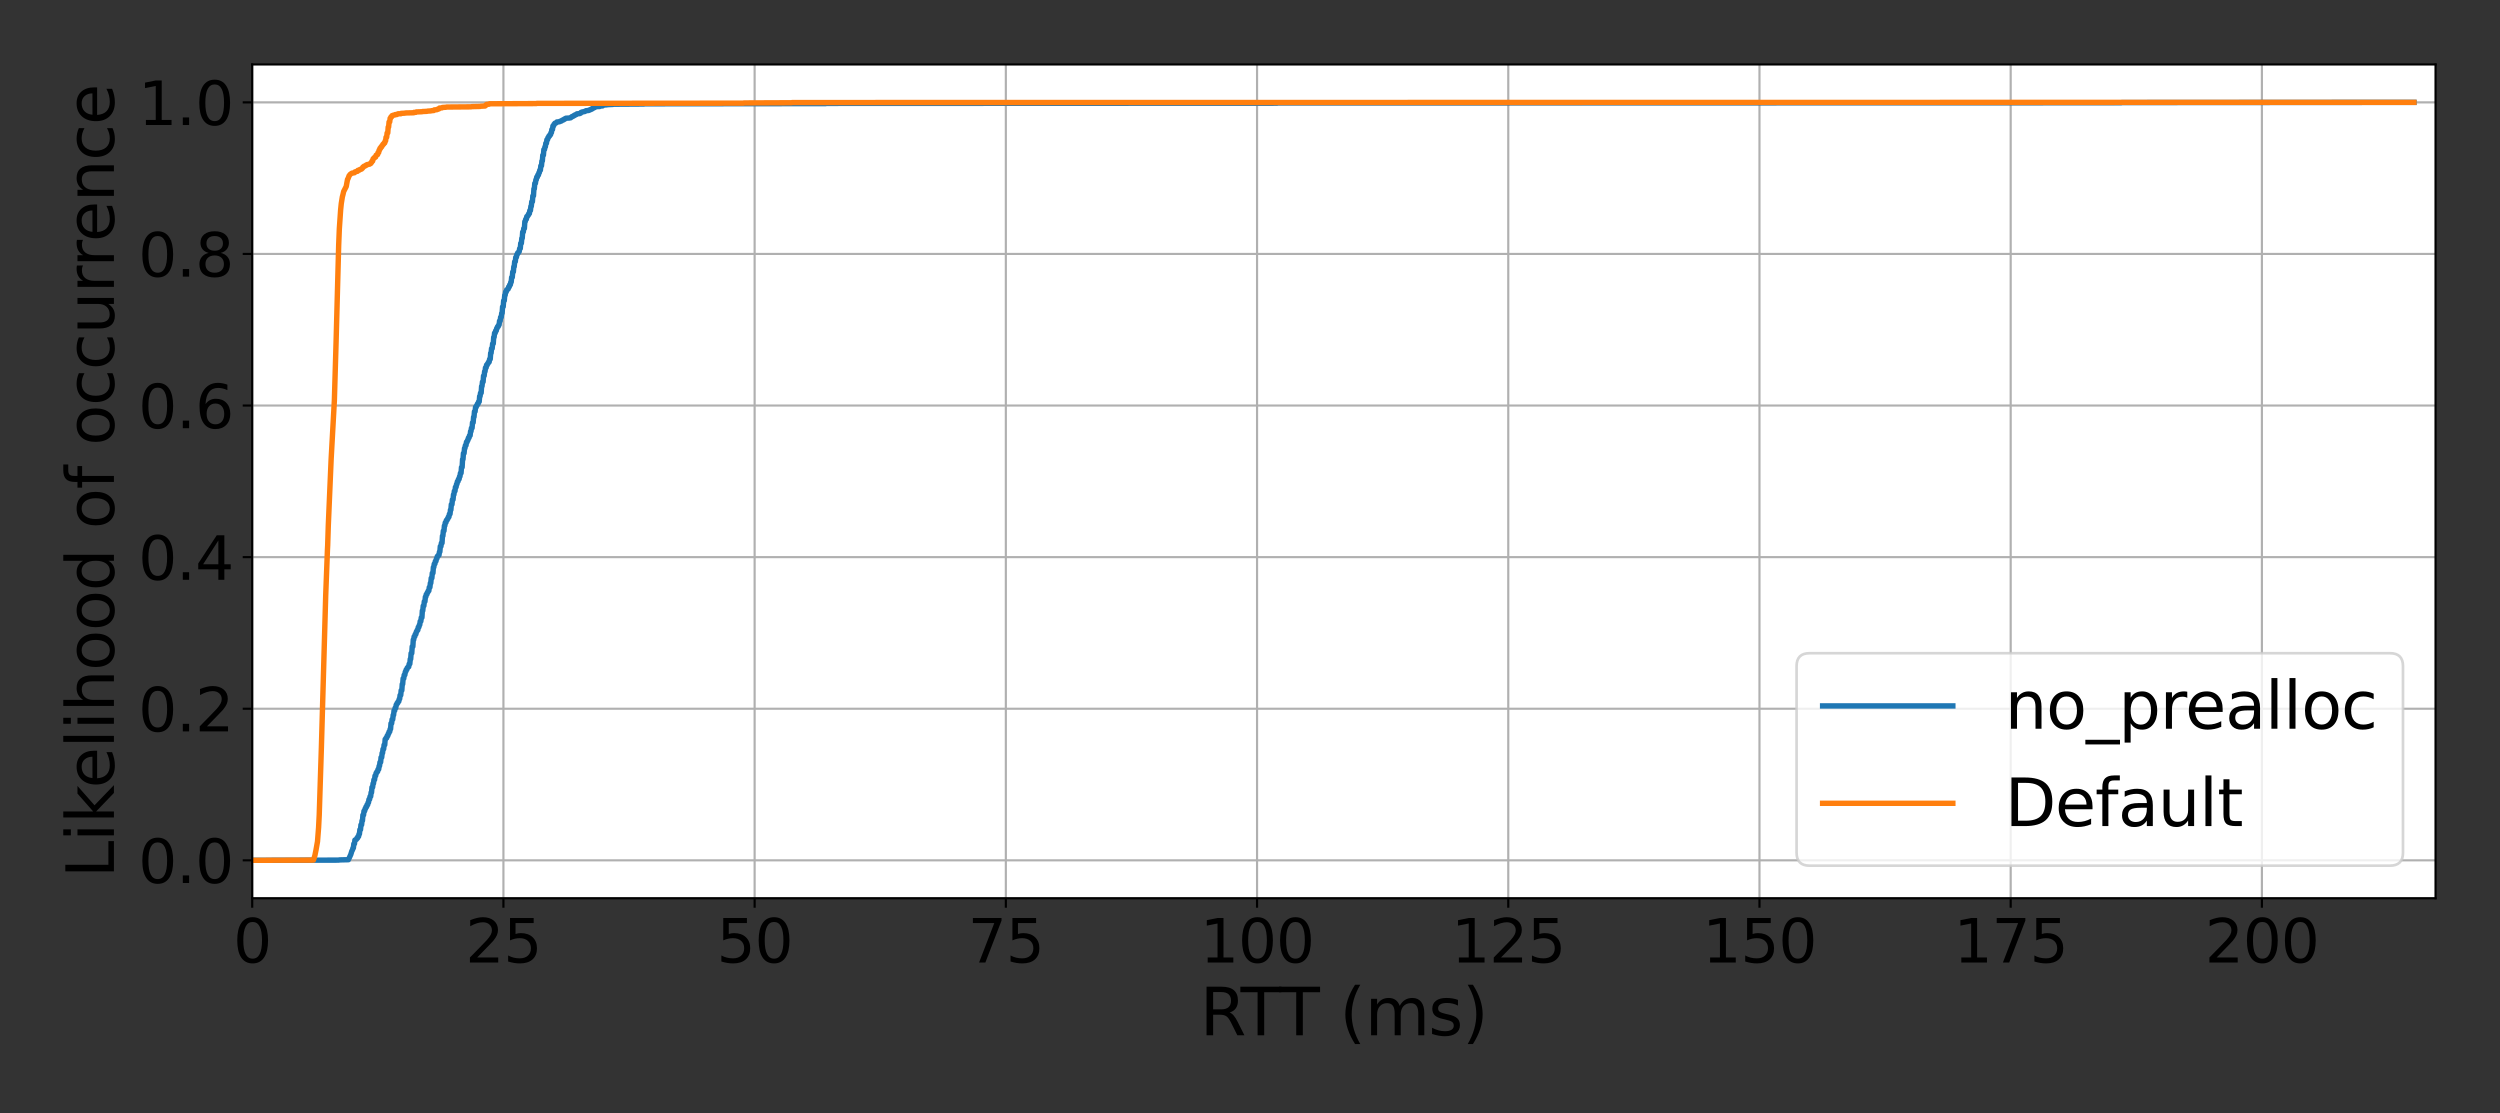 <?xml version="1.0" encoding="utf-8" standalone="no"?>
<!DOCTYPE svg PUBLIC "-//W3C//DTD SVG 1.1//EN"
  "http://www.w3.org/Graphics/SVG/1.1/DTD/svg11.dtd">
<svg xmlns:xlink="http://www.w3.org/1999/xlink" width="921.6pt" height="410.4pt" viewBox="0 0 921.6 410.4" xmlns="http://www.w3.org/2000/svg" version="1.1">
 <rect x="0" y="0" width="921.6" height="410.4" fill="#333333" stroke="none"/>
 <defs>
  <style type="text/css">*{stroke-linejoin: round; stroke-linecap: butt}</style>
 </defs>
 <g id="figure_1">
  <g id="patch_1">
   <path d="M 0 410.4 
L 921.6 410.4 
L 921.6 0 
L 0 0 
L 0 410.4 
z
" style="fill: none"/>
  </g>
  <g id="axes_1">
   <g id="patch_2">
    <path d="M 92.974 331.121 
L 897.84 331.121 
L 897.84 23.76 
L 92.974 23.76 
z
" style="fill: #ffffff"/>
   </g>
   <g id="matplotlib.axis_1">
    <g id="xtick_1">
     <g id="line2d_1">
      <path d="M 92.974 331.121 
L 92.974 23.76 
" clip-path="url(#pa9d79d790c)" style="fill: none; stroke: #b0b0b0; stroke-width: 0.8; stroke-linecap: square"/>
     </g>
     <g id="line2d_2">
      <defs>
       <path id="mb4c89e01d2" d="M 0 0 
L 0 3.5 
" style="stroke: #000000; stroke-width: 0.8"/>
      </defs>
      <g>
       <use xlink:href="#mb4c89e01d2" x="92.974" y="331.121" style="stroke: #000000; stroke-width: 0.8"/>
      </g>
     </g>
     <g id="text_1">
      <!-- 0 -->
      <g transform="translate(85.976 354.837)scale(0.22 -0.22)">
       <defs>
        <path id="DejaVuSans-30" d="M 2034 4250 
Q 1547 4250 1301 3770 
Q 1056 3291 1056 2328 
Q 1056 1369 1301 889 
Q 1547 409 2034 409 
Q 2525 409 2770 889 
Q 3016 1369 3016 2328 
Q 3016 3291 2770 3770 
Q 2525 4250 2034 4250 
z
M 2034 4750 
Q 2819 4750 3233 4129 
Q 3647 3509 3647 2328 
Q 3647 1150 3233 529 
Q 2819 -91 2034 -91 
Q 1250 -91 836 529 
Q 422 1150 422 2328 
Q 422 3509 836 4129 
Q 1250 4750 2034 4750 
z
" transform="scale(0.016)"/>
       </defs>
       <use xlink:href="#DejaVuSans-30"/>
      </g>
     </g>
    </g>
    <g id="xtick_2">
     <g id="line2d_3">
      <path d="M 185.581 331.121 
L 185.581 23.76 
" clip-path="url(#pa9d79d790c)" style="fill: none; stroke: #b0b0b0; stroke-width: 0.8; stroke-linecap: square"/>
     </g>
     <g id="line2d_4">
      <g>
       <use xlink:href="#mb4c89e01d2" x="185.581" y="331.121" style="stroke: #000000; stroke-width: 0.8"/>
      </g>
     </g>
     <g id="text_2">
      <!-- 25 -->
      <g transform="translate(171.583 354.837)scale(0.22 -0.22)">
       <defs>
        <path id="DejaVuSans-32" d="M 1228 531 
L 3431 531 
L 3431 0 
L 469 0 
L 469 531 
Q 828 903 1448 1529 
Q 2069 2156 2228 2338 
Q 2531 2678 2651 2914 
Q 2772 3150 2772 3378 
Q 2772 3750 2511 3984 
Q 2250 4219 1831 4219 
Q 1534 4219 1204 4116 
Q 875 4013 500 3803 
L 500 4441 
Q 881 4594 1212 4672 
Q 1544 4750 1819 4750 
Q 2544 4750 2975 4387 
Q 3406 4025 3406 3419 
Q 3406 3131 3298 2873 
Q 3191 2616 2906 2266 
Q 2828 2175 2409 1742 
Q 1991 1309 1228 531 
z
" transform="scale(0.016)"/>
        <path id="DejaVuSans-35" d="M 691 4666 
L 3169 4666 
L 3169 4134 
L 1269 4134 
L 1269 2991 
Q 1406 3038 1543 3061 
Q 1681 3084 1819 3084 
Q 2600 3084 3056 2656 
Q 3513 2228 3513 1497 
Q 3513 744 3044 326 
Q 2575 -91 1722 -91 
Q 1428 -91 1123 -41 
Q 819 9 494 109 
L 494 744 
Q 775 591 1075 516 
Q 1375 441 1709 441 
Q 2250 441 2565 725 
Q 2881 1009 2881 1497 
Q 2881 1984 2565 2268 
Q 2250 2553 1709 2553 
Q 1456 2553 1204 2497 
Q 953 2441 691 2322 
L 691 4666 
z
" transform="scale(0.016)"/>
       </defs>
       <use xlink:href="#DejaVuSans-32"/>
       <use xlink:href="#DejaVuSans-35" x="63.623"/>
      </g>
     </g>
    </g>
    <g id="xtick_3">
     <g id="line2d_5">
      <path d="M 278.187 331.121 
L 278.187 23.76 
" clip-path="url(#pa9d79d790c)" style="fill: none; stroke: #b0b0b0; stroke-width: 0.8; stroke-linecap: square"/>
     </g>
     <g id="line2d_6">
      <g>
       <use xlink:href="#mb4c89e01d2" x="278.187" y="331.121" style="stroke: #000000; stroke-width: 0.8"/>
      </g>
     </g>
     <g id="text_3">
      <!-- 50 -->
      <g transform="translate(264.19 354.837)scale(0.22 -0.22)">
       <use xlink:href="#DejaVuSans-35"/>
       <use xlink:href="#DejaVuSans-30" x="63.623"/>
      </g>
     </g>
    </g>
    <g id="xtick_4">
     <g id="line2d_7">
      <path d="M 370.794 331.121 
L 370.794 23.76 
" clip-path="url(#pa9d79d790c)" style="fill: none; stroke: #b0b0b0; stroke-width: 0.8; stroke-linecap: square"/>
     </g>
     <g id="line2d_8">
      <g>
       <use xlink:href="#mb4c89e01d2" x="370.794" y="331.121" style="stroke: #000000; stroke-width: 0.8"/>
      </g>
     </g>
     <g id="text_4">
      <!-- 75 -->
      <g transform="translate(356.796 354.837)scale(0.22 -0.22)">
       <defs>
        <path id="DejaVuSans-37" d="M 525 4666 
L 3525 4666 
L 3525 4397 
L 1831 0 
L 1172 0 
L 2766 4134 
L 525 4134 
L 525 4666 
z
" transform="scale(0.016)"/>
       </defs>
       <use xlink:href="#DejaVuSans-37"/>
       <use xlink:href="#DejaVuSans-35" x="63.623"/>
      </g>
     </g>
    </g>
    <g id="xtick_5">
     <g id="line2d_9">
      <path d="M 463.4 331.121 
L 463.4 23.76 
" clip-path="url(#pa9d79d790c)" style="fill: none; stroke: #b0b0b0; stroke-width: 0.8; stroke-linecap: square"/>
     </g>
     <g id="line2d_10">
      <g>
       <use xlink:href="#mb4c89e01d2" x="463.4" y="331.121" style="stroke: #000000; stroke-width: 0.8"/>
      </g>
     </g>
     <g id="text_5">
      <!-- 100 -->
      <g transform="translate(442.404 354.837)scale(0.22 -0.22)">
       <defs>
        <path id="DejaVuSans-31" d="M 794 531 
L 1825 531 
L 1825 4091 
L 703 3866 
L 703 4441 
L 1819 4666 
L 2450 4666 
L 2450 531 
L 3481 531 
L 3481 0 
L 794 0 
L 794 531 
z
" transform="scale(0.016)"/>
       </defs>
       <use xlink:href="#DejaVuSans-31"/>
       <use xlink:href="#DejaVuSans-30" x="63.623"/>
       <use xlink:href="#DejaVuSans-30" x="127.246"/>
      </g>
     </g>
    </g>
    <g id="xtick_6">
     <g id="line2d_11">
      <path d="M 556.006 331.121 
L 556.006 23.76 
" clip-path="url(#pa9d79d790c)" style="fill: none; stroke: #b0b0b0; stroke-width: 0.8; stroke-linecap: square"/>
     </g>
     <g id="line2d_12">
      <g>
       <use xlink:href="#mb4c89e01d2" x="556.006" y="331.121" style="stroke: #000000; stroke-width: 0.8"/>
      </g>
     </g>
     <g id="text_6">
      <!-- 125 -->
      <g transform="translate(535.01 354.837)scale(0.22 -0.22)">
       <use xlink:href="#DejaVuSans-31"/>
       <use xlink:href="#DejaVuSans-32" x="63.623"/>
       <use xlink:href="#DejaVuSans-35" x="127.246"/>
      </g>
     </g>
    </g>
    <g id="xtick_7">
     <g id="line2d_13">
      <path d="M 648.613 331.121 
L 648.613 23.76 
" clip-path="url(#pa9d79d790c)" style="fill: none; stroke: #b0b0b0; stroke-width: 0.8; stroke-linecap: square"/>
     </g>
     <g id="line2d_14">
      <g>
       <use xlink:href="#mb4c89e01d2" x="648.613" y="331.121" style="stroke: #000000; stroke-width: 0.8"/>
      </g>
     </g>
     <g id="text_7">
      <!-- 150 -->
      <g transform="translate(627.617 354.837)scale(0.22 -0.22)">
       <use xlink:href="#DejaVuSans-31"/>
       <use xlink:href="#DejaVuSans-35" x="63.623"/>
       <use xlink:href="#DejaVuSans-30" x="127.246"/>
      </g>
     </g>
    </g>
    <g id="xtick_8">
     <g id="line2d_15">
      <path d="M 741.219 331.121 
L 741.219 23.76 
" clip-path="url(#pa9d79d790c)" style="fill: none; stroke: #b0b0b0; stroke-width: 0.8; stroke-linecap: square"/>
     </g>
     <g id="line2d_16">
      <g>
       <use xlink:href="#mb4c89e01d2" x="741.219" y="331.121" style="stroke: #000000; stroke-width: 0.8"/>
      </g>
     </g>
     <g id="text_8">
      <!-- 175 -->
      <g transform="translate(720.223 354.837)scale(0.22 -0.22)">
       <use xlink:href="#DejaVuSans-31"/>
       <use xlink:href="#DejaVuSans-37" x="63.623"/>
       <use xlink:href="#DejaVuSans-35" x="127.246"/>
      </g>
     </g>
    </g>
    <g id="xtick_9">
     <g id="line2d_17">
      <path d="M 833.826 331.121 
L 833.826 23.76 
" clip-path="url(#pa9d79d790c)" style="fill: none; stroke: #b0b0b0; stroke-width: 0.8; stroke-linecap: square"/>
     </g>
     <g id="line2d_18">
      <g>
       <use xlink:href="#mb4c89e01d2" x="833.826" y="331.121" style="stroke: #000000; stroke-width: 0.8"/>
      </g>
     </g>
     <g id="text_9">
      <!-- 200 -->
      <g transform="translate(812.829 354.837)scale(0.22 -0.22)">
       <use xlink:href="#DejaVuSans-32"/>
       <use xlink:href="#DejaVuSans-30" x="63.623"/>
       <use xlink:href="#DejaVuSans-30" x="127.246"/>
      </g>
     </g>
    </g>
    <g id="text_10">
     <!-- RTT (ms) -->
     <g transform="translate(442.373 381.649)scale(0.24 -0.24)">
      <defs>
       <path id="DejaVuSans-52" d="M 2841 2188 
Q 3044 2119 3236 1894 
Q 3428 1669 3622 1275 
L 4263 0 
L 3584 0 
L 2988 1197 
Q 2756 1666 2539 1819 
Q 2322 1972 1947 1972 
L 1259 1972 
L 1259 0 
L 628 0 
L 628 4666 
L 2053 4666 
Q 2853 4666 3247 4331 
Q 3641 3997 3641 3322 
Q 3641 2881 3436 2590 
Q 3231 2300 2841 2188 
z
M 1259 4147 
L 1259 2491 
L 2053 2491 
Q 2509 2491 2742 2702 
Q 2975 2913 2975 3322 
Q 2975 3731 2742 3939 
Q 2509 4147 2053 4147 
L 1259 4147 
z
" transform="scale(0.016)"/>
       <path id="DejaVuSans-54" d="M -19 4666 
L 3928 4666 
L 3928 4134 
L 2272 4134 
L 2272 0 
L 1638 0 
L 1638 4134 
L -19 4134 
L -19 4666 
z
" transform="scale(0.016)"/>
       <path id="DejaVuSans-20" transform="scale(0.016)"/>
       <path id="DejaVuSans-28" d="M 1984 4856 
Q 1566 4138 1362 3434 
Q 1159 2731 1159 2009 
Q 1159 1288 1364 580 
Q 1569 -128 1984 -844 
L 1484 -844 
Q 1016 -109 783 600 
Q 550 1309 550 2009 
Q 550 2706 781 3412 
Q 1013 4119 1484 4856 
L 1984 4856 
z
" transform="scale(0.016)"/>
       <path id="DejaVuSans-6d" d="M 3328 2828 
Q 3544 3216 3844 3400 
Q 4144 3584 4550 3584 
Q 5097 3584 5394 3201 
Q 5691 2819 5691 2113 
L 5691 0 
L 5113 0 
L 5113 2094 
Q 5113 2597 4934 2840 
Q 4756 3084 4391 3084 
Q 3944 3084 3684 2787 
Q 3425 2491 3425 1978 
L 3425 0 
L 2847 0 
L 2847 2094 
Q 2847 2600 2669 2842 
Q 2491 3084 2119 3084 
Q 1678 3084 1418 2786 
Q 1159 2488 1159 1978 
L 1159 0 
L 581 0 
L 581 3500 
L 1159 3500 
L 1159 2956 
Q 1356 3278 1631 3431 
Q 1906 3584 2284 3584 
Q 2666 3584 2933 3390 
Q 3200 3197 3328 2828 
z
" transform="scale(0.016)"/>
       <path id="DejaVuSans-73" d="M 2834 3397 
L 2834 2853 
Q 2591 2978 2328 3040 
Q 2066 3103 1784 3103 
Q 1356 3103 1142 2972 
Q 928 2841 928 2578 
Q 928 2378 1081 2264 
Q 1234 2150 1697 2047 
L 1894 2003 
Q 2506 1872 2764 1633 
Q 3022 1394 3022 966 
Q 3022 478 2636 193 
Q 2250 -91 1575 -91 
Q 1294 -91 989 -36 
Q 684 19 347 128 
L 347 722 
Q 666 556 975 473 
Q 1284 391 1588 391 
Q 1994 391 2212 530 
Q 2431 669 2431 922 
Q 2431 1156 2273 1281 
Q 2116 1406 1581 1522 
L 1381 1569 
Q 847 1681 609 1914 
Q 372 2147 372 2553 
Q 372 3047 722 3315 
Q 1072 3584 1716 3584 
Q 2034 3584 2315 3537 
Q 2597 3491 2834 3397 
z
" transform="scale(0.016)"/>
       <path id="DejaVuSans-29" d="M 513 4856 
L 1013 4856 
Q 1481 4119 1714 3412 
Q 1947 2706 1947 2009 
Q 1947 1309 1714 600 
Q 1481 -109 1013 -844 
L 513 -844 
Q 928 -128 1133 580 
Q 1338 1288 1338 2009 
Q 1338 2731 1133 3434 
Q 928 4138 513 4856 
z
" transform="scale(0.016)"/>
      </defs>
      <use xlink:href="#DejaVuSans-52"/>
      <use xlink:href="#DejaVuSans-54" x="62.232"/>
      <use xlink:href="#DejaVuSans-54" x="121.566"/>
      <use xlink:href="#DejaVuSans-20" x="182.65"/>
      <use xlink:href="#DejaVuSans-28" x="214.438"/>
      <use xlink:href="#DejaVuSans-6d" x="253.451"/>
      <use xlink:href="#DejaVuSans-73" x="350.863"/>
      <use xlink:href="#DejaVuSans-29" x="402.963"/>
     </g>
    </g>
   </g>
   <g id="matplotlib.axis_2">
    <g id="ytick_1">
     <g id="line2d_19">
      <path d="M 92.974 317.15 
L 897.84 317.15 
" clip-path="url(#pa9d79d790c)" style="fill: none; stroke: #b0b0b0; stroke-width: 0.8; stroke-linecap: square"/>
     </g>
     <g id="line2d_20">
      <defs>
       <path id="m003a924c14" d="M 0 0 
L -3.5 0 
" style="stroke: #000000; stroke-width: 0.8"/>
      </defs>
      <g>
       <use xlink:href="#m003a924c14" x="92.974" y="317.15" style="stroke: #000000; stroke-width: 0.8"/>
      </g>
     </g>
     <g id="text_11">
      <!-- 0.0 -->
      <g transform="translate(50.987 325.508)scale(0.22 -0.22)">
       <defs>
        <path id="DejaVuSans-2e" d="M 684 794 
L 1344 794 
L 1344 0 
L 684 0 
L 684 794 
z
" transform="scale(0.016)"/>
       </defs>
       <use xlink:href="#DejaVuSans-30"/>
       <use xlink:href="#DejaVuSans-2e" x="63.623"/>
       <use xlink:href="#DejaVuSans-30" x="95.41"/>
      </g>
     </g>
    </g>
    <g id="ytick_2">
     <g id="line2d_21">
      <path d="M 92.974 261.266 
L 897.84 261.266 
" clip-path="url(#pa9d79d790c)" style="fill: none; stroke: #b0b0b0; stroke-width: 0.8; stroke-linecap: square"/>
     </g>
     <g id="line2d_22">
      <g>
       <use xlink:href="#m003a924c14" x="92.974" y="261.266" style="stroke: #000000; stroke-width: 0.8"/>
      </g>
     </g>
     <g id="text_12">
      <!-- 0.2 -->
      <g transform="translate(50.987 269.624)scale(0.22 -0.22)">
       <use xlink:href="#DejaVuSans-30"/>
       <use xlink:href="#DejaVuSans-2e" x="63.623"/>
       <use xlink:href="#DejaVuSans-32" x="95.41"/>
      </g>
     </g>
    </g>
    <g id="ytick_3">
     <g id="line2d_23">
      <path d="M 92.974 205.382 
L 897.84 205.382 
" clip-path="url(#pa9d79d790c)" style="fill: none; stroke: #b0b0b0; stroke-width: 0.8; stroke-linecap: square"/>
     </g>
     <g id="line2d_24">
      <g>
       <use xlink:href="#m003a924c14" x="92.974" y="205.382" style="stroke: #000000; stroke-width: 0.8"/>
      </g>
     </g>
     <g id="text_13">
      <!-- 0.4 -->
      <g transform="translate(50.987 213.74)scale(0.22 -0.22)">
       <defs>
        <path id="DejaVuSans-34" d="M 2419 4116 
L 825 1625 
L 2419 1625 
L 2419 4116 
z
M 2253 4666 
L 3047 4666 
L 3047 1625 
L 3713 1625 
L 3713 1100 
L 3047 1100 
L 3047 0 
L 2419 0 
L 2419 1100 
L 313 1100 
L 313 1709 
L 2253 4666 
z
" transform="scale(0.016)"/>
       </defs>
       <use xlink:href="#DejaVuSans-30"/>
       <use xlink:href="#DejaVuSans-2e" x="63.623"/>
       <use xlink:href="#DejaVuSans-34" x="95.41"/>
      </g>
     </g>
    </g>
    <g id="ytick_4">
     <g id="line2d_25">
      <path d="M 92.974 149.498 
L 897.84 149.498 
" clip-path="url(#pa9d79d790c)" style="fill: none; stroke: #b0b0b0; stroke-width: 0.8; stroke-linecap: square"/>
     </g>
     <g id="line2d_26">
      <g>
       <use xlink:href="#m003a924c14" x="92.974" y="149.498" style="stroke: #000000; stroke-width: 0.8"/>
      </g>
     </g>
     <g id="text_14">
      <!-- 0.6 -->
      <g transform="translate(50.987 157.857)scale(0.22 -0.22)">
       <defs>
        <path id="DejaVuSans-36" d="M 2113 2584 
Q 1688 2584 1439 2293 
Q 1191 2003 1191 1497 
Q 1191 994 1439 701 
Q 1688 409 2113 409 
Q 2538 409 2786 701 
Q 3034 994 3034 1497 
Q 3034 2003 2786 2293 
Q 2538 2584 2113 2584 
z
M 3366 4563 
L 3366 3988 
Q 3128 4100 2886 4159 
Q 2644 4219 2406 4219 
Q 1781 4219 1451 3797 
Q 1122 3375 1075 2522 
Q 1259 2794 1537 2939 
Q 1816 3084 2150 3084 
Q 2853 3084 3261 2657 
Q 3669 2231 3669 1497 
Q 3669 778 3244 343 
Q 2819 -91 2113 -91 
Q 1303 -91 875 529 
Q 447 1150 447 2328 
Q 447 3434 972 4092 
Q 1497 4750 2381 4750 
Q 2619 4750 2861 4703 
Q 3103 4656 3366 4563 
z
" transform="scale(0.016)"/>
       </defs>
       <use xlink:href="#DejaVuSans-30"/>
       <use xlink:href="#DejaVuSans-2e" x="63.623"/>
       <use xlink:href="#DejaVuSans-36" x="95.41"/>
      </g>
     </g>
    </g>
    <g id="ytick_5">
     <g id="line2d_27">
      <path d="M 92.974 93.615 
L 897.84 93.615 
" clip-path="url(#pa9d79d790c)" style="fill: none; stroke: #b0b0b0; stroke-width: 0.8; stroke-linecap: square"/>
     </g>
     <g id="line2d_28">
      <g>
       <use xlink:href="#m003a924c14" x="92.974" y="93.615" style="stroke: #000000; stroke-width: 0.8"/>
      </g>
     </g>
     <g id="text_15">
      <!-- 0.8 -->
      <g transform="translate(50.987 101.973)scale(0.22 -0.22)">
       <defs>
        <path id="DejaVuSans-38" d="M 2034 2216 
Q 1584 2216 1326 1975 
Q 1069 1734 1069 1313 
Q 1069 891 1326 650 
Q 1584 409 2034 409 
Q 2484 409 2743 651 
Q 3003 894 3003 1313 
Q 3003 1734 2745 1975 
Q 2488 2216 2034 2216 
z
M 1403 2484 
Q 997 2584 770 2862 
Q 544 3141 544 3541 
Q 544 4100 942 4425 
Q 1341 4750 2034 4750 
Q 2731 4750 3128 4425 
Q 3525 4100 3525 3541 
Q 3525 3141 3298 2862 
Q 3072 2584 2669 2484 
Q 3125 2378 3379 2068 
Q 3634 1759 3634 1313 
Q 3634 634 3220 271 
Q 2806 -91 2034 -91 
Q 1263 -91 848 271 
Q 434 634 434 1313 
Q 434 1759 690 2068 
Q 947 2378 1403 2484 
z
M 1172 3481 
Q 1172 3119 1398 2916 
Q 1625 2713 2034 2713 
Q 2441 2713 2670 2916 
Q 2900 3119 2900 3481 
Q 2900 3844 2670 4047 
Q 2441 4250 2034 4250 
Q 1625 4250 1398 4047 
Q 1172 3844 1172 3481 
z
" transform="scale(0.016)"/>
       </defs>
       <use xlink:href="#DejaVuSans-30"/>
       <use xlink:href="#DejaVuSans-2e" x="63.623"/>
       <use xlink:href="#DejaVuSans-38" x="95.41"/>
      </g>
     </g>
    </g>
    <g id="ytick_6">
     <g id="line2d_29">
      <path d="M 92.974 37.731 
L 897.84 37.731 
" clip-path="url(#pa9d79d790c)" style="fill: none; stroke: #b0b0b0; stroke-width: 0.8; stroke-linecap: square"/>
     </g>
     <g id="line2d_30">
      <g>
       <use xlink:href="#m003a924c14" x="92.974" y="37.731" style="stroke: #000000; stroke-width: 0.8"/>
      </g>
     </g>
     <g id="text_16">
      <!-- 1.0 -->
      <g transform="translate(50.987 46.089)scale(0.22 -0.22)">
       <use xlink:href="#DejaVuSans-31"/>
       <use xlink:href="#DejaVuSans-2e" x="63.623"/>
       <use xlink:href="#DejaVuSans-30" x="95.41"/>
      </g>
     </g>
    </g>
    <g id="text_17">
     <!-- Likelihood of occurrence -->
     <g transform="translate(41.996 323.628)rotate(-90)scale(0.24 -0.24)">
      <defs>
       <path id="DejaVuSans-4c" d="M 628 4666 
L 1259 4666 
L 1259 531 
L 3531 531 
L 3531 0 
L 628 0 
L 628 4666 
z
" transform="scale(0.016)"/>
       <path id="DejaVuSans-69" d="M 603 3500 
L 1178 3500 
L 1178 0 
L 603 0 
L 603 3500 
z
M 603 4863 
L 1178 4863 
L 1178 4134 
L 603 4134 
L 603 4863 
z
" transform="scale(0.016)"/>
       <path id="DejaVuSans-6b" d="M 581 4863 
L 1159 4863 
L 1159 1991 
L 2875 3500 
L 3609 3500 
L 1753 1863 
L 3688 0 
L 2938 0 
L 1159 1709 
L 1159 0 
L 581 0 
L 581 4863 
z
" transform="scale(0.016)"/>
       <path id="DejaVuSans-65" d="M 3597 1894 
L 3597 1613 
L 953 1613 
Q 991 1019 1311 708 
Q 1631 397 2203 397 
Q 2534 397 2845 478 
Q 3156 559 3463 722 
L 3463 178 
Q 3153 47 2828 -22 
Q 2503 -91 2169 -91 
Q 1331 -91 842 396 
Q 353 884 353 1716 
Q 353 2575 817 3079 
Q 1281 3584 2069 3584 
Q 2775 3584 3186 3129 
Q 3597 2675 3597 1894 
z
M 3022 2063 
Q 3016 2534 2758 2815 
Q 2500 3097 2075 3097 
Q 1594 3097 1305 2825 
Q 1016 2553 972 2059 
L 3022 2063 
z
" transform="scale(0.016)"/>
       <path id="DejaVuSans-6c" d="M 603 4863 
L 1178 4863 
L 1178 0 
L 603 0 
L 603 4863 
z
" transform="scale(0.016)"/>
       <path id="DejaVuSans-68" d="M 3513 2113 
L 3513 0 
L 2938 0 
L 2938 2094 
Q 2938 2591 2744 2837 
Q 2550 3084 2163 3084 
Q 1697 3084 1428 2787 
Q 1159 2491 1159 1978 
L 1159 0 
L 581 0 
L 581 4863 
L 1159 4863 
L 1159 2956 
Q 1366 3272 1645 3428 
Q 1925 3584 2291 3584 
Q 2894 3584 3203 3211 
Q 3513 2838 3513 2113 
z
" transform="scale(0.016)"/>
       <path id="DejaVuSans-6f" d="M 1959 3097 
Q 1497 3097 1228 2736 
Q 959 2375 959 1747 
Q 959 1119 1226 758 
Q 1494 397 1959 397 
Q 2419 397 2687 759 
Q 2956 1122 2956 1747 
Q 2956 2369 2687 2733 
Q 2419 3097 1959 3097 
z
M 1959 3584 
Q 2709 3584 3137 3096 
Q 3566 2609 3566 1747 
Q 3566 888 3137 398 
Q 2709 -91 1959 -91 
Q 1206 -91 779 398 
Q 353 888 353 1747 
Q 353 2609 779 3096 
Q 1206 3584 1959 3584 
z
" transform="scale(0.016)"/>
       <path id="DejaVuSans-64" d="M 2906 2969 
L 2906 4863 
L 3481 4863 
L 3481 0 
L 2906 0 
L 2906 525 
Q 2725 213 2448 61 
Q 2172 -91 1784 -91 
Q 1150 -91 751 415 
Q 353 922 353 1747 
Q 353 2572 751 3078 
Q 1150 3584 1784 3584 
Q 2172 3584 2448 3432 
Q 2725 3281 2906 2969 
z
M 947 1747 
Q 947 1113 1208 752 
Q 1469 391 1925 391 
Q 2381 391 2643 752 
Q 2906 1113 2906 1747 
Q 2906 2381 2643 2742 
Q 2381 3103 1925 3103 
Q 1469 3103 1208 2742 
Q 947 2381 947 1747 
z
" transform="scale(0.016)"/>
       <path id="DejaVuSans-66" d="M 2375 4863 
L 2375 4384 
L 1825 4384 
Q 1516 4384 1395 4259 
Q 1275 4134 1275 3809 
L 1275 3500 
L 2222 3500 
L 2222 3053 
L 1275 3053 
L 1275 0 
L 697 0 
L 697 3053 
L 147 3053 
L 147 3500 
L 697 3500 
L 697 3744 
Q 697 4328 969 4595 
Q 1241 4863 1831 4863 
L 2375 4863 
z
" transform="scale(0.016)"/>
       <path id="DejaVuSans-63" d="M 3122 3366 
L 3122 2828 
Q 2878 2963 2633 3030 
Q 2388 3097 2138 3097 
Q 1578 3097 1268 2742 
Q 959 2388 959 1747 
Q 959 1106 1268 751 
Q 1578 397 2138 397 
Q 2388 397 2633 464 
Q 2878 531 3122 666 
L 3122 134 
Q 2881 22 2623 -34 
Q 2366 -91 2075 -91 
Q 1284 -91 818 406 
Q 353 903 353 1747 
Q 353 2603 823 3093 
Q 1294 3584 2113 3584 
Q 2378 3584 2631 3529 
Q 2884 3475 3122 3366 
z
" transform="scale(0.016)"/>
       <path id="DejaVuSans-75" d="M 544 1381 
L 544 3500 
L 1119 3500 
L 1119 1403 
Q 1119 906 1312 657 
Q 1506 409 1894 409 
Q 2359 409 2629 706 
Q 2900 1003 2900 1516 
L 2900 3500 
L 3475 3500 
L 3475 0 
L 2900 0 
L 2900 538 
Q 2691 219 2414 64 
Q 2138 -91 1772 -91 
Q 1169 -91 856 284 
Q 544 659 544 1381 
z
M 1991 3584 
L 1991 3584 
z
" transform="scale(0.016)"/>
       <path id="DejaVuSans-72" d="M 2631 2963 
Q 2534 3019 2420 3045 
Q 2306 3072 2169 3072 
Q 1681 3072 1420 2755 
Q 1159 2438 1159 1844 
L 1159 0 
L 581 0 
L 581 3500 
L 1159 3500 
L 1159 2956 
Q 1341 3275 1631 3429 
Q 1922 3584 2338 3584 
Q 2397 3584 2469 3576 
Q 2541 3569 2628 3553 
L 2631 2963 
z
" transform="scale(0.016)"/>
       <path id="DejaVuSans-6e" d="M 3513 2113 
L 3513 0 
L 2938 0 
L 2938 2094 
Q 2938 2591 2744 2837 
Q 2550 3084 2163 3084 
Q 1697 3084 1428 2787 
Q 1159 2491 1159 1978 
L 1159 0 
L 581 0 
L 581 3500 
L 1159 3500 
L 1159 2956 
Q 1366 3272 1645 3428 
Q 1925 3584 2291 3584 
Q 2894 3584 3203 3211 
Q 3513 2838 3513 2113 
z
" transform="scale(0.016)"/>
      </defs>
      <use xlink:href="#DejaVuSans-4c"/>
      <use xlink:href="#DejaVuSans-69" x="55.713"/>
      <use xlink:href="#DejaVuSans-6b" x="83.496"/>
      <use xlink:href="#DejaVuSans-65" x="137.781"/>
      <use xlink:href="#DejaVuSans-6c" x="199.305"/>
      <use xlink:href="#DejaVuSans-69" x="227.088"/>
      <use xlink:href="#DejaVuSans-68" x="254.871"/>
      <use xlink:href="#DejaVuSans-6f" x="318.25"/>
      <use xlink:href="#DejaVuSans-6f" x="379.432"/>
      <use xlink:href="#DejaVuSans-64" x="440.613"/>
      <use xlink:href="#DejaVuSans-20" x="504.09"/>
      <use xlink:href="#DejaVuSans-6f" x="535.877"/>
      <use xlink:href="#DejaVuSans-66" x="597.059"/>
      <use xlink:href="#DejaVuSans-20" x="632.264"/>
      <use xlink:href="#DejaVuSans-6f" x="664.051"/>
      <use xlink:href="#DejaVuSans-63" x="725.232"/>
      <use xlink:href="#DejaVuSans-63" x="780.213"/>
      <use xlink:href="#DejaVuSans-75" x="835.193"/>
      <use xlink:href="#DejaVuSans-72" x="898.572"/>
      <use xlink:href="#DejaVuSans-72" x="937.936"/>
      <use xlink:href="#DejaVuSans-65" x="976.799"/>
      <use xlink:href="#DejaVuSans-6e" x="1038.322"/>
      <use xlink:href="#DejaVuSans-63" x="1101.701"/>
      <use xlink:href="#DejaVuSans-65" x="1156.682"/>
     </g>
    </g>
   </g>
   <g id="line2d_31">
    <path d="M 92.974 317.15 
L 124.853 317.073 
L 125.093 316.996 
L 128.44 316.919 
L 128.599 316.534 
L 128.759 316.226 
L 129.316 314.995 
L 129.715 313.687 
L 129.954 313.302 
L 130.113 312.609 
L 130.273 312.609 
L 130.432 311.07 
L 130.671 311.07 
L 130.831 309.685 
L 131.07 309.685 
L 131.229 309.454 
L 131.389 309.454 
L 131.548 308.993 
L 131.787 308.993 
L 131.947 308.377 
L 132.186 308.377 
L 132.345 307.454 
L 132.504 307.454 
L 132.664 305.837 
L 132.903 305.837 
L 133.062 304.068 
L 133.301 304.068 
L 133.461 302.528 
L 133.62 302.528 
L 133.78 300.451 
L 134.019 300.451 
L 134.178 298.989 
L 134.417 298.989 
L 134.577 298.142 
L 134.736 298.142 
L 134.895 297.45 
L 135.134 297.45 
L 135.294 296.68 
L 135.533 296.68 
L 135.692 295.834 
L 135.852 295.834 
L 136.011 294.679 
L 136.25 294.679 
L 136.41 293.602 
L 136.649 293.602 
L 136.808 292.14 
L 136.967 292.14 
L 137.127 290.216 
L 137.366 290.216 
L 137.525 288.831 
L 137.685 288.831 
L 137.844 287.446 
L 138.083 287.446 
L 138.243 285.983 
L 138.482 285.983 
L 138.641 284.983 
L 138.801 284.983 
L 138.96 284.444 
L 139.199 284.444 
L 139.358 283.598 
L 139.597 283.598 
L 139.757 282.367 
L 139.916 282.367 
L 140.076 280.981 
L 140.315 280.981 
L 140.474 279.212 
L 140.713 279.212 
L 140.873 277.596 
L 141.032 277.596 
L 141.191 276.133 
L 141.431 276.133 
L 141.59 274.594 
L 141.829 274.594 
L 141.988 272.517 
L 142.148 272.517 
L 142.307 272.055 
L 142.546 272.055 
L 142.706 271.285 
L 142.945 271.285 
L 143.104 270.516 
L 143.264 270.516 
L 143.423 269.746 
L 143.662 269.746 
L 143.821 268.746 
L 143.981 268.746 
L 144.14 266.668 
L 144.379 266.668 
L 144.539 265.206 
L 144.778 265.206 
L 144.937 263.59 
L 145.097 263.59 
L 145.256 261.974 
L 145.495 261.974 
L 145.655 260.974 
L 145.894 260.974 
L 146.053 259.819 
L 146.212 259.819 
L 146.372 259.204 
L 146.611 259.204 
L 146.77 258.588 
L 147.009 258.588 
L 147.169 257.665 
L 147.328 257.665 
L 147.488 256.279 
L 147.727 256.279 
L 147.886 254.509 
L 148.125 254.509 
L 148.285 252.201 
L 148.444 252.201 
L 148.603 250.123 
L 148.842 250.123 
L 149.002 248.815 
L 149.241 248.815 
L 149.4 247.661 
L 149.56 247.661 
L 149.719 246.891 
L 149.958 246.891 
L 150.118 246.198 
L 150.277 246.198 
L 150.436 245.814 
L 150.675 245.814 
L 150.835 244.736 
L 151.074 244.736 
L 151.233 242.966 
L 151.393 242.966 
L 151.552 240.812 
L 151.791 240.812 
L 151.951 238.349 
L 152.19 238.349 
L 152.349 235.81 
L 152.509 235.81 
L 152.668 234.655 
L 152.907 234.655 
L 153.066 233.809 
L 153.305 233.809 
L 153.465 232.885 
L 153.624 232.885 
L 153.784 232.27 
L 154.023 232.27 
L 154.182 231.192 
L 154.421 231.192 
L 154.581 230.346 
L 154.74 230.346 
L 154.899 229.038 
L 155.139 229.038 
L 155.298 227.653 
L 155.537 227.653 
L 155.696 225.113 
L 155.856 225.113 
L 156.015 223.343 
L 156.254 223.343 
L 156.414 221.727 
L 156.653 221.727 
L 156.812 220.034 
L 156.972 220.034 
L 157.131 219.111 
L 157.37 219.111 
L 157.529 218.418 
L 157.689 218.418 
L 157.848 217.803 
L 158.087 217.803 
L 158.247 216.494 
L 158.486 216.494 
L 158.645 214.955 
L 158.805 214.955 
L 158.964 213.108 
L 159.203 213.108 
L 159.363 211.261 
L 159.602 211.261 
L 159.761 209.107 
L 159.92 209.107 
L 160.08 207.875 
L 160.319 207.875 
L 160.478 206.875 
L 160.717 206.875 
L 160.877 205.952 
L 161.036 205.952 
L 161.196 205.105 
L 161.435 205.105 
L 161.594 204.643 
L 161.833 204.643 
L 161.993 203.412 
L 162.152 203.412 
L 162.311 201.411 
L 162.55 201.411 
L 162.71 200.18 
L 162.949 200.18 
L 163.108 197.564 
L 163.268 197.564 
L 163.427 195.717 
L 163.666 195.717 
L 163.826 193.793 
L 163.985 193.793 
L 164.144 192.639 
L 164.383 192.639 
L 164.543 191.792 
L 164.782 191.792 
L 164.941 191.253 
L 165.101 191.253 
L 165.26 190.561 
L 165.499 190.561 
L 165.659 189.484 
L 165.898 189.484 
L 166.057 187.944 
L 166.217 187.944 
L 166.376 185.944 
L 166.615 185.944 
L 166.774 184.174 
L 167.013 184.174 
L 167.173 182.327 
L 167.332 182.327 
L 167.492 181.019 
L 167.731 181.019 
L 167.89 179.557 
L 168.129 179.557 
L 168.289 178.479 
L 168.448 178.479 
L 168.607 177.479 
L 168.847 177.479 
L 169.006 176.632 
L 169.245 176.632 
L 169.404 175.632 
L 169.564 175.632 
L 169.723 174.401 
L 169.962 174.401 
L 170.122 172.246 
L 170.361 172.246 
L 170.52 169.322 
L 170.68 169.322 
L 170.839 167.09 
L 171.078 167.09 
L 171.237 165.243 
L 171.397 165.243 
L 171.556 164.166 
L 171.795 164.166 
L 171.955 162.935 
L 172.194 162.935 
L 172.353 162.242 
L 172.513 162.242 
L 172.672 161.395 
L 172.911 161.395 
L 173.07 160.549 
L 173.31 160.549 
L 173.469 159.01 
L 173.628 159.01 
L 173.788 157.779 
L 174.027 157.779 
L 174.186 155.778 
L 174.425 155.778 
L 174.585 153.7 
L 174.744 153.7 
L 174.904 151.699 
L 175.143 151.699 
L 175.302 150.083 
L 175.541 150.083 
L 175.701 149.468 
L 175.86 149.468 
L 176.019 148.852 
L 176.258 148.852 
L 176.418 148.082 
L 176.657 148.082 
L 176.816 146.082 
L 176.976 146.082 
L 177.135 144.85 
L 177.374 144.85 
L 177.534 142.388 
L 177.693 142.388 
L 177.852 140.772 
L 178.091 140.772 
L 178.251 138.54 
L 178.49 138.54 
L 178.649 136.924 
L 178.809 136.924 
L 178.968 135.539 
L 179.207 135.539 
L 179.367 134.539 
L 179.606 134.539 
L 179.765 134 
L 179.924 134 
L 180.084 133.461 
L 180.323 133.461 
L 180.482 132.384 
L 180.721 132.384 
L 180.881 130.152 
L 181.04 130.152 
L 181.2 128.459 
L 181.439 128.459 
L 181.598 126.689 
L 181.837 126.689 
L 181.997 124.304 
L 182.156 124.304 
L 182.315 122.765 
L 182.555 122.765 
L 182.714 121.918 
L 182.953 121.918 
L 183.112 120.995 
L 183.272 120.995 
L 183.431 120.379 
L 183.67 120.379 
L 183.83 119.764 
L 183.989 119.764 
L 184.148 118.301 
L 184.388 118.301 
L 184.547 116.916 
L 184.786 116.916 
L 184.945 115.454 
L 185.105 115.454 
L 185.264 113.069 
L 185.503 113.069 
L 185.663 110.837 
L 185.902 110.837 
L 186.061 108.836 
L 186.221 108.836 
L 186.38 107.605 
L 186.619 107.605 
L 186.778 106.835 
L 187.018 106.835 
L 187.177 106.528 
L 187.336 106.528 
L 187.496 105.758 
L 187.735 105.758 
L 187.894 104.988 
L 188.133 104.988 
L 188.293 103.988 
L 188.452 103.988 
L 188.612 102.218 
L 188.851 102.218 
L 189.01 100.217 
L 189.249 100.217 
L 189.409 98.293 
L 189.568 98.293 
L 189.727 96.447 
L 189.966 96.447 
L 190.126 94.831 
L 190.365 94.831 
L 190.524 93.83 
L 190.684 93.83 
L 190.843 93.215 
L 191.082 93.215 
L 191.242 92.753 
L 191.401 92.753 
L 191.56 91.599 
L 191.799 91.599 
L 191.959 89.675 
L 192.198 89.675 
L 192.357 87.828 
L 192.517 87.828 
L 192.676 85.519 
L 192.915 85.519 
L 193.075 84.211 
L 193.314 84.211 
L 193.473 81.671 
L 193.632 81.671 
L 193.792 80.825 
L 194.031 80.825 
L 194.19 79.825 
L 194.429 79.825 
L 194.589 79.363 
L 194.748 79.363 
L 194.908 78.747 
L 195.147 78.747 
L 195.306 77.593 
L 195.545 77.593 
L 195.705 76.054 
L 195.864 76.054 
L 196.023 74.361 
L 196.263 74.361 
L 196.422 72.206 
L 196.661 72.206 
L 196.82 69.59 
L 196.98 69.59 
L 197.139 67.589 
L 197.378 67.589 
L 197.538 66.281 
L 197.697 66.281 
L 197.856 65.28 
L 198.096 65.28 
L 198.255 64.511 
L 198.494 64.511 
L 198.653 63.664 
L 198.813 63.664 
L 198.972 62.741 
L 199.211 62.741 
L 199.371 61.125 
L 199.61 61.125 
L 199.769 59.355 
L 199.929 59.355 
L 200.088 57.2 
L 200.327 57.2 
L 200.486 55.122 
L 200.726 55.122 
L 200.885 54.122 
L 201.044 54.122 
L 201.204 52.814 
L 201.443 52.814 
L 201.602 51.506 
L 201.841 51.506 
L 202.001 50.736 
L 202.16 50.736 
L 202.32 50.197 
L 202.559 50.197 
L 202.718 49.659 
L 202.957 49.659 
L 203.117 48.889 
L 203.276 48.889 
L 203.435 47.735 
L 203.674 47.735 
L 203.834 46.427 
L 204.073 46.427 
L 204.232 45.811 
L 204.392 45.811 
L 204.551 45.426 
L 204.79 45.426 
L 204.95 45.272 
L 205.109 45.272 
L 205.268 44.965 
L 206.225 44.888 
L 206.384 44.734 
L 206.623 44.734 
L 206.783 44.58 
L 207.022 44.58 
L 207.181 44.349 
L 207.34 44.349 
L 207.5 44.195 
L 207.739 44.195 
L 207.898 43.964 
L 208.137 43.964 
L 208.297 43.733 
L 208.456 43.733 
L 208.616 43.579 
L 209.971 43.502 
L 210.21 43.426 
L 210.369 43.426 
L 210.528 43.195 
L 210.688 43.195 
L 210.847 42.964 
L 211.086 42.964 
L 211.246 42.81 
L 211.405 42.81 
L 211.564 42.579 
L 211.804 42.579 
L 211.963 42.348 
L 212.202 42.348 
L 212.361 42.194 
L 212.521 42.194 
L 212.68 41.963 
L 213.637 41.886 
L 213.796 41.733 
L 214.035 41.733 
L 214.194 41.425 
L 214.434 41.425 
L 214.593 41.271 
L 215.151 41.194 
L 215.39 41.117 
L 215.549 41.117 
L 215.709 40.963 
L 215.868 40.963 
L 216.028 40.809 
L 216.984 40.732 
L 217.143 40.578 
L 217.382 40.578 
L 217.542 40.424 
L 217.701 40.424 
L 217.861 40.27 
L 218.1 40.27 
L 218.259 40.04 
L 218.498 40.04 
L 218.658 39.732 
L 219.215 39.655 
L 219.375 39.424 
L 219.933 39.347 
L 220.172 39.27 
L 221.048 39.27 
L 221.208 39.116 
L 222.164 39.039 
L 222.324 38.731 
L 223.678 38.654 
L 223.918 38.577 
L 225.91 38.5 
L 226.149 38.424 
L 237.386 38.347 
L 237.626 38.27 
L 304.412 38.193 
L 304.651 38.116 
L 470.741 38.039 
L 470.98 37.962 
L 781.96 37.885 
L 782.2 37.808 
L 889.871 37.731 
L 889.871 37.731 
" clip-path="url(#pa9d79d790c)" style="fill: none; stroke: #1f77b4; stroke-width: 2; stroke-linecap: square"/>
   </g>
   <g id="line2d_32">
    <path d="M 92.974 317.15 
L 115.529 317.074 
L 115.768 316.398 
L 116.087 315.345 
L 116.485 313.389 
L 117.043 310.23 
L 117.442 305.116 
L 117.681 300.452 
L 118.478 275.481 
L 120.072 219.372 
L 120.709 202.674 
L 120.789 201.17 
L 121.028 193.649 
L 122.064 169.43 
L 123.259 147.693 
L 123.897 125.957 
L 124.853 90.305 
L 125.093 84.363 
L 125.571 77.369 
L 125.81 75.037 
L 126.208 72.555 
L 126.447 71.652 
L 126.686 70.599 
L 127.643 68.719 
L 127.882 67.365 
L 128.121 66.086 
L 128.201 66.086 
L 128.44 65.485 
L 128.679 64.808 
L 128.759 64.808 
L 128.998 64.357 
L 129.715 63.83 
L 130.273 63.755 
L 130.512 63.68 
L 130.671 63.68 
L 130.831 63.379 
L 131.07 63.379 
L 131.229 63.228 
L 131.787 63.153 
L 131.947 62.777 
L 132.504 62.702 
L 132.664 62.476 
L 132.903 62.476 
L 133.062 62.326 
L 133.301 62.326 
L 133.461 62.025 
L 133.62 62.025 
L 133.78 61.574 
L 134.019 61.574 
L 134.178 61.273 
L 134.417 61.273 
L 134.577 61.122 
L 134.736 61.122 
L 134.895 60.897 
L 135.134 60.897 
L 135.294 60.671 
L 135.852 60.596 
L 136.091 60.521 
L 136.25 60.521 
L 136.41 60.295 
L 136.649 60.295 
L 136.808 59.919 
L 136.967 59.919 
L 137.127 59.392 
L 137.366 59.392 
L 137.525 58.565 
L 137.685 58.565 
L 137.844 58.189 
L 138.083 58.189 
L 138.243 57.888 
L 138.482 57.888 
L 138.641 57.211 
L 138.801 57.211 
L 138.96 56.986 
L 139.199 56.986 
L 139.358 56.233 
L 139.597 56.233 
L 139.757 55.331 
L 139.916 55.331 
L 140.076 54.654 
L 140.315 54.654 
L 140.474 54.128 
L 140.713 54.128 
L 140.873 53.601 
L 141.032 53.601 
L 141.191 53.15 
L 141.431 53.15 
L 141.59 52.698 
L 141.829 52.698 
L 141.988 51.946 
L 142.148 51.946 
L 142.307 50.592 
L 142.546 50.592 
L 142.706 49.013 
L 142.945 49.013 
L 143.104 46.832 
L 143.264 46.832 
L 143.423 44.951 
L 143.662 44.951 
L 143.821 43.598 
L 143.981 43.598 
L 144.14 43.071 
L 144.379 43.071 
L 144.539 42.62 
L 144.778 42.62 
L 144.937 42.469 
L 145.495 42.394 
L 145.655 42.244 
L 146.212 42.244 
L 146.372 42.093 
L 146.611 42.093 
L 146.77 41.943 
L 147.727 41.943 
L 147.886 41.792 
L 149.241 41.717 
L 149.48 41.642 
L 152.509 41.567 
L 152.668 41.416 
L 153.305 41.416 
L 153.465 41.266 
L 155.537 41.191 
L 155.776 41.116 
L 157.37 41.04 
L 157.609 40.965 
L 158.805 40.89 
L 159.044 40.815 
L 159.92 40.739 
L 160.08 40.514 
L 161.036 40.439 
L 161.196 40.288 
L 161.435 40.288 
L 161.594 40.138 
L 161.833 40.138 
L 161.993 39.837 
L 162.949 39.762 
L 163.108 39.611 
L 164.383 39.536 
L 164.623 39.461 
L 173.628 39.386 
L 173.867 39.31 
L 176.976 39.235 
L 177.215 39.16 
L 178.809 39.085 
L 178.968 38.784 
L 179.207 38.784 
L 179.367 38.483 
L 180.323 38.408 
L 180.482 38.257 
L 197.697 38.182 
L 197.936 38.107 
L 274.047 38.032 
L 274.286 37.957 
L 291.82 37.881 
L 292.059 37.806 
L 889.871 37.731 
L 889.871 37.731 
" clip-path="url(#pa9d79d790c)" style="fill: none; stroke: #ff7f0e; stroke-width: 2; stroke-linecap: square"/>
   </g>
   <g id="patch_3">
    <path d="M 92.974 331.121 
L 92.974 23.76 
" style="fill: none; stroke: #000000; stroke-width: 0.8; stroke-linejoin: miter; stroke-linecap: square"/>
   </g>
   <g id="patch_4">
    <path d="M 897.84 331.121 
L 897.84 23.76 
" style="fill: none; stroke: #000000; stroke-width: 0.8; stroke-linejoin: miter; stroke-linecap: square"/>
   </g>
   <g id="patch_5">
    <path d="M 92.974 331.121 
L 897.84 331.121 
" style="fill: none; stroke: #000000; stroke-width: 0.8; stroke-linejoin: miter; stroke-linecap: square"/>
   </g>
   <g id="patch_6">
    <path d="M 92.974 23.76 
L 897.84 23.76 
" style="fill: none; stroke: #000000; stroke-width: 0.8; stroke-linejoin: miter; stroke-linecap: square"/>
   </g>
   <g id="legend_1">
    <g id="patch_7">
     <path d="M 667.091 319.121 
L 881.04 319.121 
Q 885.84 319.121 885.84 314.321 
L 885.84 245.598 
Q 885.84 240.798 881.04 240.798 
L 667.091 240.798 
Q 662.291 240.798 662.291 245.598 
L 662.291 314.321 
Q 662.291 319.121 667.091 319.121 
z
" style="fill: #ffffff; opacity: 0.8; stroke: #cccccc; stroke-linejoin: miter"/>
    </g>
    <g id="line2d_33">
     <path d="M 671.891 260.234 
L 695.891 260.234 
L 719.891 260.234 
" style="fill: none; stroke: #1f77b4; stroke-width: 2; stroke-linecap: square"/>
    </g>
    <g id="text_18">
     <!-- no_prealloc -->
     <g transform="translate(739.091 268.634)scale(0.24 -0.24)">
      <defs>
       <path id="DejaVuSans-5f" d="M 3263 -1063 
L 3263 -1509 
L -63 -1509 
L -63 -1063 
L 3263 -1063 
z
" transform="scale(0.016)"/>
       <path id="DejaVuSans-70" d="M 1159 525 
L 1159 -1331 
L 581 -1331 
L 581 3500 
L 1159 3500 
L 1159 2969 
Q 1341 3281 1617 3432 
Q 1894 3584 2278 3584 
Q 2916 3584 3314 3078 
Q 3713 2572 3713 1747 
Q 3713 922 3314 415 
Q 2916 -91 2278 -91 
Q 1894 -91 1617 61 
Q 1341 213 1159 525 
z
M 3116 1747 
Q 3116 2381 2855 2742 
Q 2594 3103 2138 3103 
Q 1681 3103 1420 2742 
Q 1159 2381 1159 1747 
Q 1159 1113 1420 752 
Q 1681 391 2138 391 
Q 2594 391 2855 752 
Q 3116 1113 3116 1747 
z
" transform="scale(0.016)"/>
       <path id="DejaVuSans-61" d="M 2194 1759 
Q 1497 1759 1228 1600 
Q 959 1441 959 1056 
Q 959 750 1161 570 
Q 1363 391 1709 391 
Q 2188 391 2477 730 
Q 2766 1069 2766 1631 
L 2766 1759 
L 2194 1759 
z
M 3341 1997 
L 3341 0 
L 2766 0 
L 2766 531 
Q 2569 213 2275 61 
Q 1981 -91 1556 -91 
Q 1019 -91 701 211 
Q 384 513 384 1019 
Q 384 1609 779 1909 
Q 1175 2209 1959 2209 
L 2766 2209 
L 2766 2266 
Q 2766 2663 2505 2880 
Q 2244 3097 1772 3097 
Q 1472 3097 1187 3025 
Q 903 2953 641 2809 
L 641 3341 
Q 956 3463 1253 3523 
Q 1550 3584 1831 3584 
Q 2591 3584 2966 3190 
Q 3341 2797 3341 1997 
z
" transform="scale(0.016)"/>
      </defs>
      <use xlink:href="#DejaVuSans-6e"/>
      <use xlink:href="#DejaVuSans-6f" x="63.379"/>
      <use xlink:href="#DejaVuSans-5f" x="124.561"/>
      <use xlink:href="#DejaVuSans-70" x="174.561"/>
      <use xlink:href="#DejaVuSans-72" x="238.037"/>
      <use xlink:href="#DejaVuSans-65" x="276.9"/>
      <use xlink:href="#DejaVuSans-61" x="338.424"/>
      <use xlink:href="#DejaVuSans-6c" x="399.703"/>
      <use xlink:href="#DejaVuSans-6c" x="427.486"/>
      <use xlink:href="#DejaVuSans-6f" x="455.27"/>
      <use xlink:href="#DejaVuSans-63" x="516.451"/>
     </g>
    </g>
    <g id="line2d_34">
     <path d="M 671.891 296.129 
L 695.891 296.129 
L 719.891 296.129 
" style="fill: none; stroke: #ff7f0e; stroke-width: 2; stroke-linecap: square"/>
    </g>
    <g id="text_19">
     <!-- Default -->
     <g transform="translate(739.091 304.529)scale(0.24 -0.24)">
      <defs>
       <path id="DejaVuSans-44" d="M 1259 4147 
L 1259 519 
L 2022 519 
Q 2988 519 3436 956 
Q 3884 1394 3884 2338 
Q 3884 3275 3436 3711 
Q 2988 4147 2022 4147 
L 1259 4147 
z
M 628 4666 
L 1925 4666 
Q 3281 4666 3915 4102 
Q 4550 3538 4550 2338 
Q 4550 1131 3912 565 
Q 3275 0 1925 0 
L 628 0 
L 628 4666 
z
" transform="scale(0.016)"/>
       <path id="DejaVuSans-74" d="M 1172 4494 
L 1172 3500 
L 2356 3500 
L 2356 3053 
L 1172 3053 
L 1172 1153 
Q 1172 725 1289 603 
Q 1406 481 1766 481 
L 2356 481 
L 2356 0 
L 1766 0 
Q 1100 0 847 248 
Q 594 497 594 1153 
L 594 3053 
L 172 3053 
L 172 3500 
L 594 3500 
L 594 4494 
L 1172 4494 
z
" transform="scale(0.016)"/>
      </defs>
      <use xlink:href="#DejaVuSans-44"/>
      <use xlink:href="#DejaVuSans-65" x="77.002"/>
      <use xlink:href="#DejaVuSans-66" x="138.525"/>
      <use xlink:href="#DejaVuSans-61" x="173.73"/>
      <use xlink:href="#DejaVuSans-75" x="235.01"/>
      <use xlink:href="#DejaVuSans-6c" x="298.389"/>
      <use xlink:href="#DejaVuSans-74" x="326.172"/>
     </g>
    </g>
   </g>
  </g>
 </g>
 <defs>
  <clipPath id="pa9d79d790c">
   <rect x="92.974" y="23.76" width="804.866" height="307.361"/>
  </clipPath>
 </defs>
</svg>
